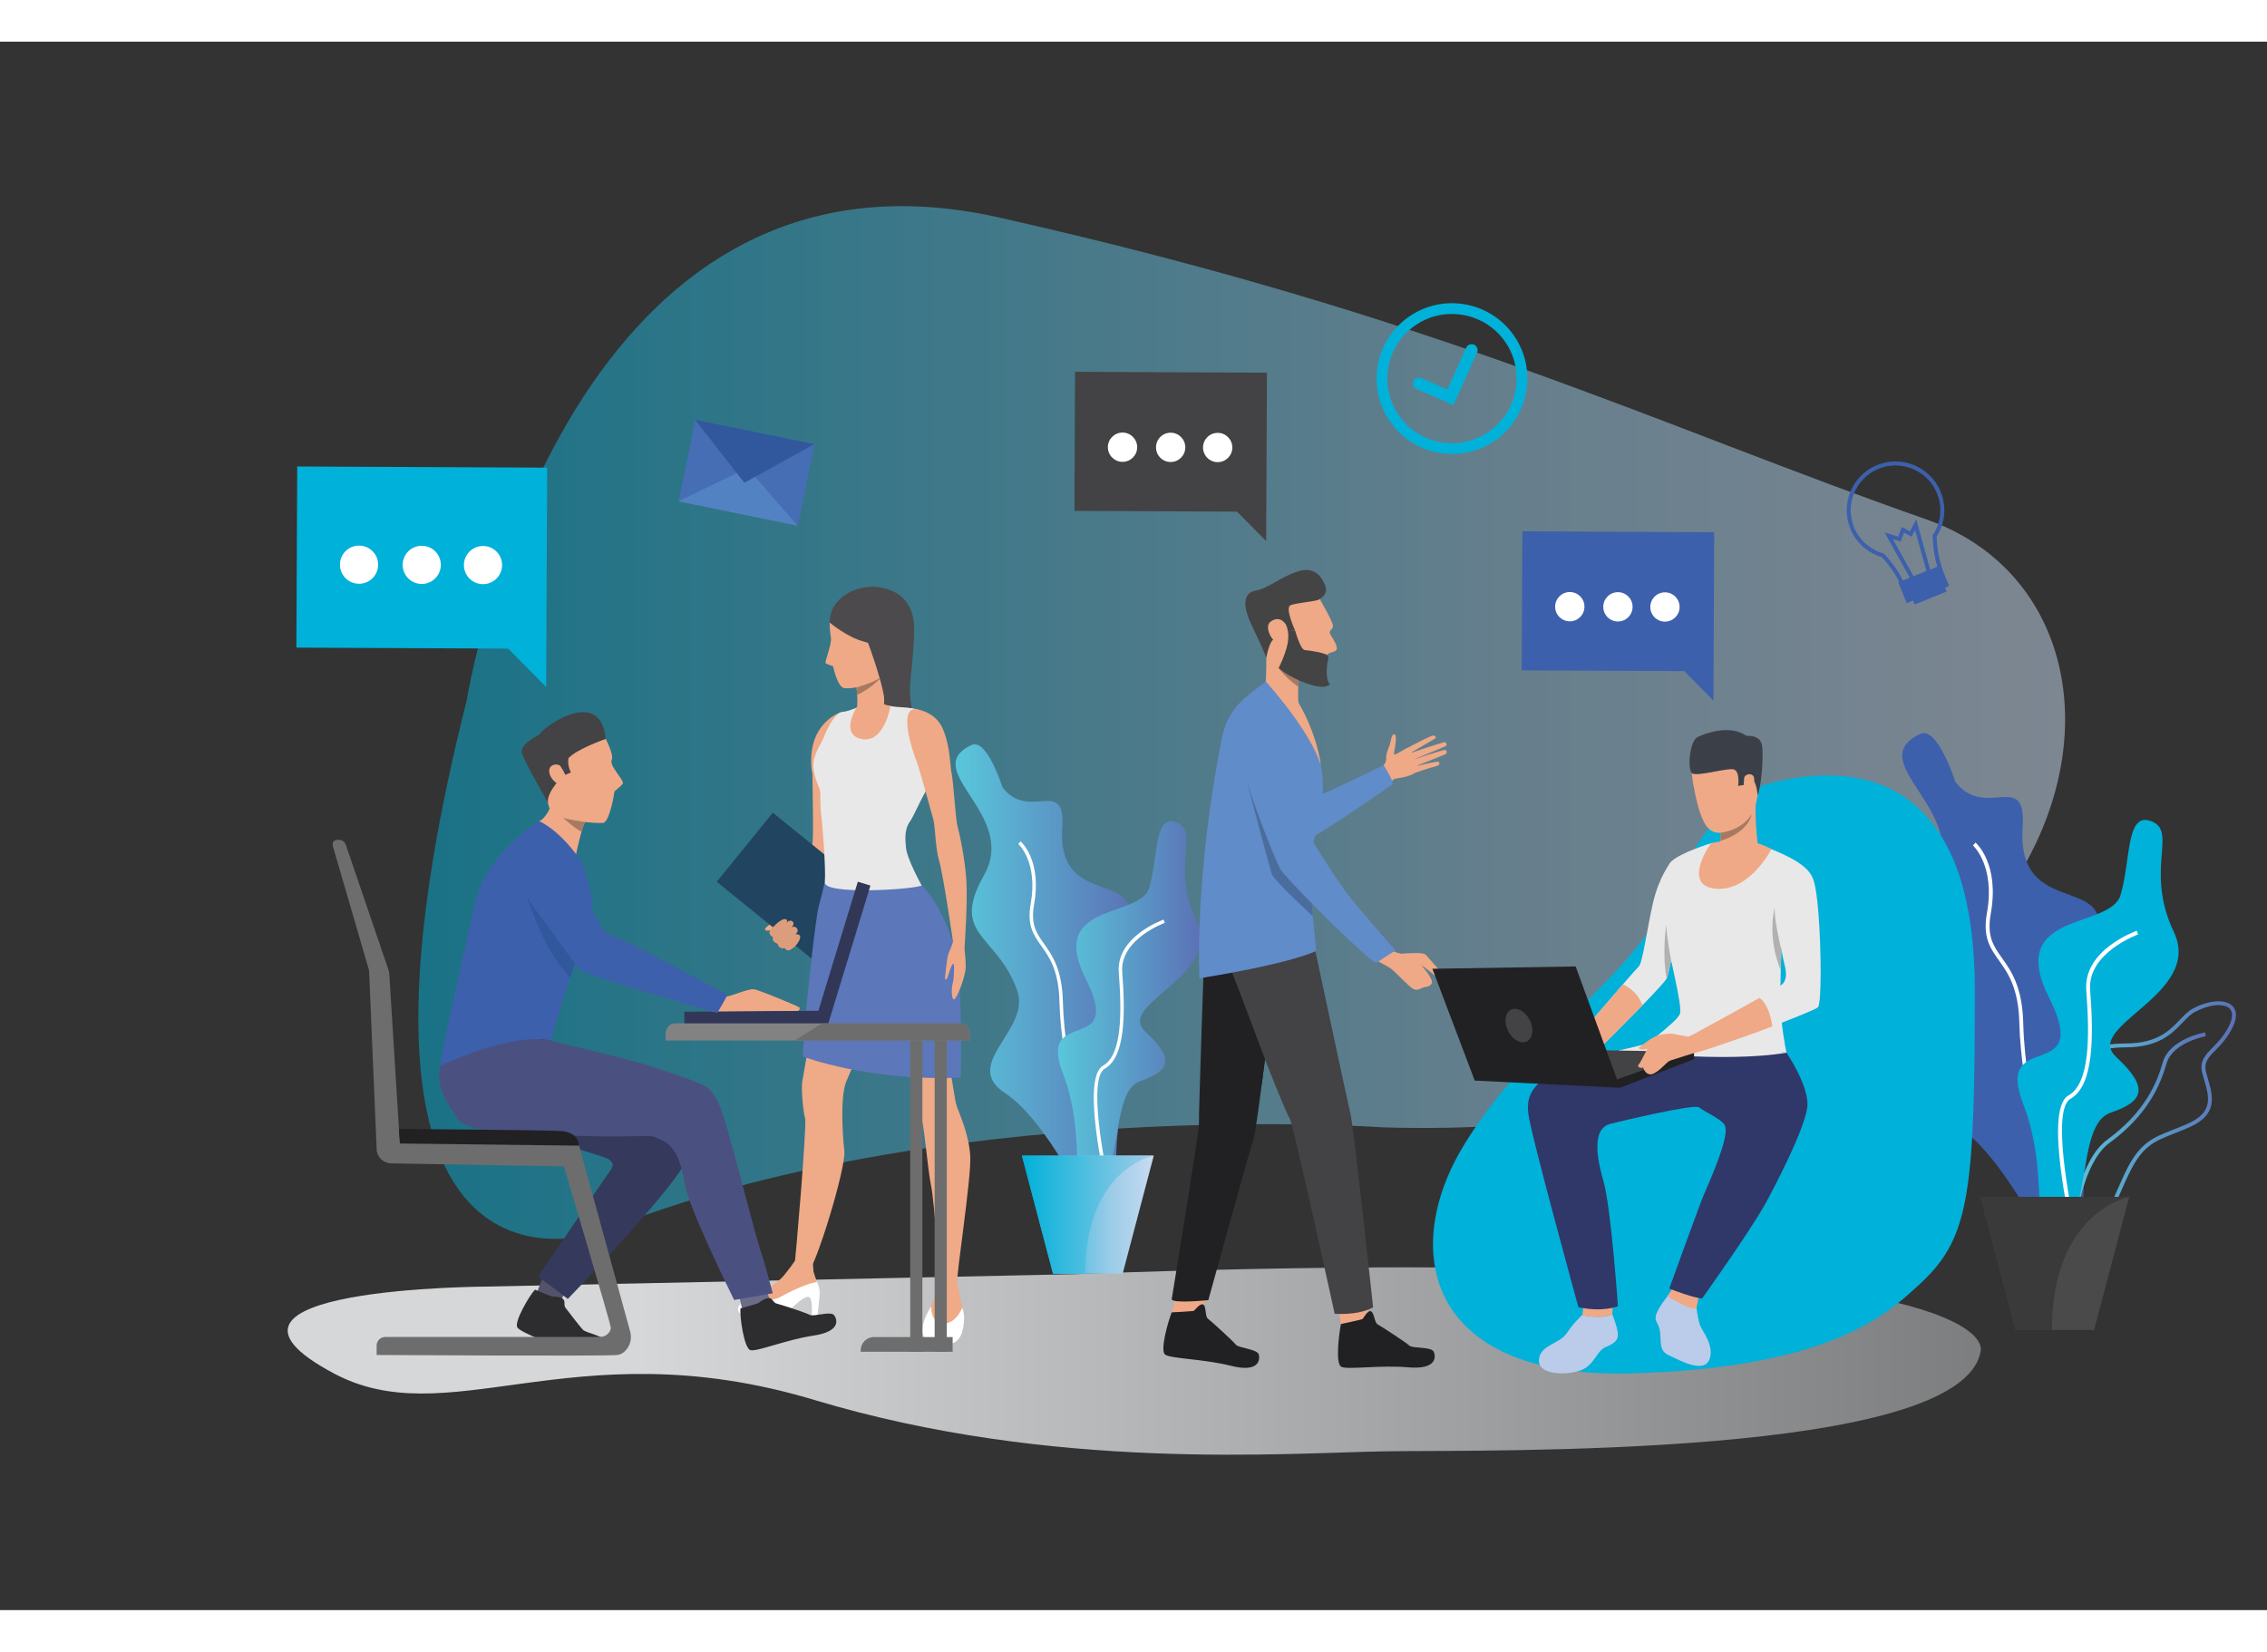 <?xml version="1.0" encoding="utf-8"?>
<!-- Generator: Adobe Illustrator 16.0.0, SVG Export Plug-In . SVG Version: 6.00 Build 0)  -->
<!DOCTYPE svg PUBLIC "-//W3C//DTD SVG 1.1//EN" "http://www.w3.org/Graphics/SVG/1.1/DTD/svg11.dtd">
<svg version="1.1" id="Layer_1" xmlns="http://www.w3.org/2000/svg" xmlns:xlink="http://www.w3.org/1999/xlink" x="0px" y="0px"
	 width="838.095px" height="610.714px" viewBox="0 0 738.095 510.714" enable-background="new 0 0 738.095 510.714"
	 xml:space="preserve">
<rect x="0" y="0" width="738.095" height="510.714" fill="#333333" stroke="none"/>
<g>
	<defs>
		<rect id="SVGID_1_" width="738.095" height="510.714"/>
	</defs>
	<clipPath id="SVGID_2_">
		<use xlink:href="#SVGID_1_"  overflow="visible"/>
	</clipPath>
	<g clip-path="url(#SVGID_2_)">
		<defs>
			<rect id="SVGID_3_" x="657.241" width="80.854" height="406.082"/>
		</defs>
		<clipPath id="SVGID_4_">
			<use xlink:href="#SVGID_3_"  overflow="visible"/>
		</clipPath>
	</g>
	<g clip-path="url(#SVGID_2_)">
		<defs>
			<path id="SVGID_5_" d="M349.813,401.332l-190.596,4.028c0,0-103.435,0.195-50.443,28.327c18.31,9.722,37.287,6.52,60.874,3.317
				c25.05-3.4,55.299-6.801,95.466,5.278c77.987,23.453,153.722,17.218,186.254,16.722c32.532-0.495,187.435,2.423,193.475-32.543
				c0,0,10.474-27.361-186.28-27.361C427.692,399.101,391.727,399.773,349.813,401.332"/>
		</defs>
		<clipPath id="SVGID_6_">
			<use xlink:href="#SVGID_5_"  overflow="visible"/>
		</clipPath>
		
			<linearGradient id="SVGID_7_" gradientUnits="userSpaceOnUse" x1="0" y1="510.708" x2="1" y2="510.708" gradientTransform="matrix(551.273 0 0 -551.273 207.5 281972.656)">
			<stop  offset="0" style="stop-color:#D5D7D8"/>
			<stop  offset="1" style="stop-color:#656668"/>
		</linearGradient>
		<rect x="55.782" y="399.101" clip-path="url(#SVGID_6_)" fill="url(#SVGID_7_)" width="599.534" height="66.636"/>
	</g>
	<g clip-path="url(#SVGID_2_)">
		<defs>
			<rect id="SVGID_8_" width="738.095" height="510.714"/>
		</defs>
		<clipPath id="SVGID_9_">
			<use xlink:href="#SVGID_8_"  overflow="visible"/>
		</clipPath>
		<g opacity="0.5" clip-path="url(#SVGID_9_)">
			<g>
				<defs>
					<rect id="SVGID_10_" x="136.195" y="53.56" width="536.167" height="336.283"/>
				</defs>
				<clipPath id="SVGID_11_">
					<use xlink:href="#SVGID_10_"  overflow="visible"/>
				</clipPath>
				<g clip-path="url(#SVGID_11_)">
					<defs>
						<path id="SVGID_12_" d="M151.976,214.381c0,0,30.162-189.324,173.244-157.138c143.081,32.186,212.803,67.039,302.104,98.369
							c89.301,31.329,53.534,204.914-177.296,197.9c0,0-144.132-10.274-254.166,33.938
							C195.863,387.449,99.156,423.661,151.976,214.381"/>
					</defs>
					<clipPath id="SVGID_13_">
						<use xlink:href="#SVGID_12_"  overflow="visible"/>
					</clipPath>
					
						<linearGradient id="SVGID_14_" gradientUnits="userSpaceOnUse" x1="0" y1="510.71" x2="1" y2="510.71" gradientTransform="matrix(536.166 0 0 -536.166 136.25 274048.938)">
						<stop  offset="0" style="stop-color:#00B1D9"/>
						<stop  offset="0.666" style="stop-color:#9ACBE7"/>
						<stop  offset="1" style="stop-color:#C8DBF1"/>
					</linearGradient>
					<rect x="99.156" y="25.057" clip-path="url(#SVGID_13_)" fill="url(#SVGID_14_)" width="617.469" height="398.604"/>
				</g>
			</g>
		</g>
		<path clip-path="url(#SVGID_9_)" fill="#3D60AC" d="M625.14,225.436c5.72-2.734,11.413,15.475,11.413,15.475
			c9.723,12.847,23.311-4.244,21.981,14.962c-2.325,33.606,38.682,10.567,19.763,45.653c-18.917,35.086,16.705,19.839,4.947,48.13
			c-11.756,28.289,3.481,62.032-14.207,48.165c0,0-15.575-34.156-31.639-44.723c-16.063-10.569,9.623-23.108,4.598-37.463
			c-7.299-20.847-24.888-20.027-12.207-42.432C642.471,250.799,605.694,234.736,625.14,225.436"/>
		<path clip-path="url(#SVGID_9_)" fill="#FFFFFF" d="M674.64,384.967c-7.669-5.393-16.642-42.972-17.178-65.354
			c-0.274-11.465-3.663-16.243-6.653-20.458c-2.857-4.028-5.327-7.506-3.89-15.495c2.749-15.267-4.477-21.856-4.551-21.921
			l0.836-0.955c0.323,0.282,7.847,7.079,4.964,23.102c-1.345,7.464,0.871,10.585,3.675,14.536c2.941,4.147,6.604,9.309,6.887,21.159
			c0.576,24.022,9.749,59.504,16.639,64.351L674.64,384.967z"/>
	</g>
	<g clip-path="url(#SVGID_2_)">
		<defs>
			<path id="SVGID_15_" d="M674.518,386.159c-2.487-0.504-4.105-1.785-4.813-3.811c-1.822-5.211,2.535-14.33,6.384-18.912
				c0.282-0.336,6.898-8.4,6.17-19.942c-0.118-1.878-0.313-3.604-0.483-5.128c-0.451-4.035-0.777-6.951,0.72-8.634
				c1.369-1.537,4.365-2.233,9.715-2.26c10.743-0.051,14.985-4.492,18.393-8.061c1.364-1.429,2.541-2.662,3.948-3.431
				c4.542-2.479,9.412-2.978,11.329-1.16c1.456,1.38,0.768,3.744-0.064,5.485c-1.589,3.32-3.597,5.371-5.369,7.18
				c-2.465,2.516-4.412,4.502-3.426,8.358c0.194,0.754,0.418,1.521,0.643,2.286c1.566,5.358,3.045,10.419-5.156,14.106
				c-1.926,0.865-3.688,1.558-5.248,2.171c-6.49,2.545-10.777,4.228-15.373,13.929c-0.854,1.804-1.606,3.51-2.334,5.157
				c-3.467,7.856-5.732,12.992-12.038,12.992C676.604,386.486,675.611,386.379,674.518,386.159 M713.942,314.87
				c-1.579,0.863-2.882,2.225-4.259,3.666c-3.24,3.394-7.276,7.62-17.48,7.668c-5.818,0.026-9.006,0.831-10.657,2.687
				c-1.873,2.104-1.52,5.256-1.032,9.618c0.17,1.506,0.362,3.217,0.479,5.064c0.693,11.021-5.813,18.974-5.876,19.05
				c-3.886,4.631-8.677,14.232-6.61,20.143c0.866,2.479,2.805,4.039,5.76,4.635c1.18,0.24,2.252,0.353,3.241,0.353
				c7.137-0.002,9.751-5.92,13.204-13.747c0.725-1.642,1.473-3.336,2.32-5.127c4.381-9.245,8.261-10.771,14.688-13.292
				c1.572-0.616,3.352-1.315,5.306-2.193c9.21-4.139,7.427-10.237,5.854-15.619c-0.221-0.754-0.441-1.503-0.629-2.244
				c-0.81-3.165,0.745-4.752,3.101-7.156c1.751-1.786,3.93-4.009,5.608-7.52c1.838-3.843,0.902-5.904-0.208-6.956
				c-1.007-0.953-2.582-1.421-4.455-1.421C719.826,312.478,716.835,313.291,713.942,314.87"/>
		</defs>
		<clipPath id="SVGID_16_">
			<use xlink:href="#SVGID_15_"  overflow="visible"/>
		</clipPath>
		
			<linearGradient id="SVGID_17_" gradientUnits="userSpaceOnUse" x1="0" y1="510.714" x2="1" y2="510.714" gradientTransform="matrix(59.991 0 0 -59.991 668 30988.375)">
			<stop  offset="0" style="stop-color:#59C7DB"/>
			<stop  offset="1" style="stop-color:#5B71B6"/>
		</linearGradient>
		<rect x="666.439" y="312.478" clip-path="url(#SVGID_16_)" fill="url(#SVGID_17_)" width="62.357" height="75.275"/>
	</g>
	<g clip-path="url(#SVGID_2_)">
		<defs>
			<path id="SVGID_18_" d="M704.16,332.387c-1.855,6.495-5.75,16.173-18.104,25.179c-11.259,8.207-12.856,36.252-12.919,37.441
				l1.266,0.066c0.015-0.284,1.624-28.628,12.4-36.481c12.671-9.239,16.67-19.181,18.577-25.855
				c1.968-6.889,12.678-8.862,12.785-8.883l-0.221-1.25C717.472,322.687,706.347,324.733,704.16,332.387"/>
		</defs>
		<clipPath id="SVGID_19_">
			<use xlink:href="#SVGID_18_"  overflow="visible"/>
		</clipPath>
		
			<linearGradient id="SVGID_20_" gradientUnits="userSpaceOnUse" x1="-4.882813e-004" y1="510.714" x2="1" y2="510.714" gradientTransform="matrix(45.028 0 0 -45.028 673.125 23355.363)">
			<stop  offset="0" style="stop-color:#59C7DB"/>
			<stop  offset="1" style="stop-color:#5B71B6"/>
		</linearGradient>
		<rect x="673.137" y="322.604" clip-path="url(#SVGID_19_)" fill="url(#SVGID_20_)" width="45.028" height="72.47"/>
	</g>
	<g clip-path="url(#SVGID_2_)">
		<defs>
			<rect id="SVGID_21_" width="738.095" height="510.714"/>
		</defs>
		<clipPath id="SVGID_22_">
			<use xlink:href="#SVGID_21_"  overflow="visible"/>
		</clipPath>
		<path clip-path="url(#SVGID_22_)" fill="#00B1D9" d="M700.148,253.739c-8.003-2.744-6.341,12.681-9.723,24.094
			c-3.382,11.414-37.622,4.979-23.249,33.559c14.37,28.58-18.177,9.56-8.455,34.499c9.724,24.94,0.846,51.614,11.414,44.829
			c10.566-6.785,5.938-38.19,16.927-41.923c10.99-3.732,12.784-8.083,1.902-18.229c-10.882-10.145,28.515-20.219,18.791-40.702
			C698.035,269.38,709.395,256.91,700.148,253.739"/>
		<path clip-path="url(#SVGID_22_)" fill="#FFFFFF" d="M675.039,389.526c-1.007-4.271-9.603-41.846-1.583-46.387
			c7.07-4.003,6.896-19.572,5.793-34.274c-0.976-13.016,15.739-19.098,16.451-19.352l0.424,1.196
			c-0.165,0.059-16.515,6.013-15.61,18.061c1.133,15.1,1.254,31.12-6.431,35.473c-6.092,3.449-0.483,33.646,2.19,44.991
			L675.039,389.526z"/>
		<polygon clip-path="url(#SVGID_22_)" fill="#4A4A4A" points="693.232,376.146 681.807,419.498 656.27,419.498 644.843,376.146 		
			"/>
		<path clip-path="url(#SVGID_22_)" fill="#3A3A3A" d="M693.232,376.146c0,0-25.155,4.724-25.155,43.352H656.27l-11.427-43.352
			H693.232z"/>
	</g>
	<g clip-path="url(#SVGID_2_)">
		<defs>
			<path id="SVGID_23_" d="M316.258,229.036c-17.25,8.249,15.375,22.5,4.125,42.375c-11.249,19.875,4.353,19.148,10.829,37.643
				c4.456,12.732-18.328,23.856-4.079,33.231s28.067,39.674,28.067,39.674c15.69,12.301,2.174-17.632,12.604-42.729
				c10.428-25.097-21.173-11.569-4.39-42.694c16.782-31.124-19.595-10.688-17.532-40.499c0.646-9.335-2.681-9.003-7.242-8.67
				c-3.76,0.274-8.36,0.549-12.259-4.603c0,0-4.368-13.976-9.062-13.976C316.967,228.787,316.612,228.866,316.258,229.036"/>
		</defs>
		<clipPath id="SVGID_24_">
			<use xlink:href="#SVGID_23_"  overflow="visible"/>
		</clipPath>
		
			<linearGradient id="SVGID_25_" gradientUnits="userSpaceOnUse" x1="0" y1="510.633" x2="1" y2="510.633" gradientTransform="matrix(58.849 0 0 -58.849 311.125 30361.973)">
			<stop  offset="0" style="stop-color:#59C7DB"/>
			<stop  offset="1" style="stop-color:#5B71B6"/>
		</linearGradient>
		<rect x="299.008" y="228.787" clip-path="url(#SVGID_24_)" fill="url(#SVGID_25_)" width="81.188" height="165.472"/>
	</g>
	<g clip-path="url(#SVGID_2_)">
		<defs>
			<rect id="SVGID_26_" width="738.095" height="510.714"/>
		</defs>
		<clipPath id="SVGID_27_">
			<use xlink:href="#SVGID_26_"  overflow="visible"/>
		</clipPath>
		<path clip-path="url(#SVGID_27_)" fill="#FFFFFF" d="M360.169,370.555c-6.803-4.782-14.763-38.119-15.237-57.977
			c-0.244-10.17-3.25-14.408-5.904-18.146c-2.534-3.573-4.725-6.659-3.45-13.745c2.439-13.544-3.971-19.392-4.036-19.446
			l0.742-0.847c0.285,0.249,6.959,6.279,4.403,20.492c-1.194,6.619,0.772,9.39,3.259,12.896c2.61,3.678,5.859,8.256,6.11,18.771
			c0.51,21.31,8.648,52.784,14.76,57.084L360.169,370.555z"/>
	</g>
	<g clip-path="url(#SVGID_2_)">
		<defs>
			<path id="SVGID_28_" d="M374.173,275.517c-3,10.125-33.375,4.417-20.624,29.771c12.749,25.353-16.125,8.479-7.5,30.604
				c8.625,22.123,0.75,45.785,10.125,39.768c9.374-6.019,5.268-33.879,15.017-37.191c9.749-3.309,11.341-7.171,1.688-16.171
				c-9.653-9,25.295-17.935,16.669-36.107c-8.624-18.172,1.453-29.234-6.749-32.046c-0.563-0.193-1.073-0.285-1.535-0.285
				C375.904,253.857,376.936,266.195,374.173,275.517"/>
		</defs>
		<clipPath id="SVGID_29_">
			<use xlink:href="#SVGID_28_"  overflow="visible"/>
		</clipPath>
		
			<linearGradient id="SVGID_30_" gradientUnits="userSpaceOnUse" x1="0" y1="510.66" x2="1" y2="510.66" gradientTransform="matrix(46.518 0 0 -46.518 344.406 24072.539)">
			<stop  offset="0" style="stop-color:#59C7DB"/>
			<stop  offset="1" style="stop-color:#5B71B6"/>
		</linearGradient>
		<rect x="337.424" y="253.857" clip-path="url(#SVGID_29_)" fill="url(#SVGID_30_)" width="60.749" height="127.82"/>
	</g>
	<g clip-path="url(#SVGID_2_)">
		<defs>
			<rect id="SVGID_31_" width="738.095" height="510.714"/>
		</defs>
		<clipPath id="SVGID_32_">
			<use xlink:href="#SVGID_31_"  overflow="visible"/>
		</clipPath>
		<path clip-path="url(#SVGID_32_)" fill="#FFFFFF" d="M360.523,374.6c-0.894-3.789-8.518-37.12-1.404-41.148
			c6.272-3.552,6.118-17.364,5.138-30.406c-0.865-11.546,13.962-16.94,14.595-17.166l0.375,1.062
			c-0.146,0.053-14.649,5.334-13.848,16.021c1.006,13.395,1.113,27.608-5.705,31.468c-5.403,3.061-0.428,29.848,1.945,39.911
			L360.523,374.6z"/>
	</g>
	<g clip-path="url(#SVGID_2_)">
		<defs>
			<polygon id="SVGID_33_" points="332.721,362.73 342.858,401.188 365.511,401.188 375.646,362.73 			"/>
		</defs>
		<clipPath id="SVGID_34_">
			<use xlink:href="#SVGID_33_"  overflow="visible"/>
		</clipPath>
		
			<linearGradient id="SVGID_35_" gradientUnits="userSpaceOnUse" x1="0" y1="510.714" x2="1" y2="510.714" gradientTransform="matrix(42.926 0 0 -42.926 332.719 22304.891)">
			<stop  offset="0" style="stop-color:#00B1D9"/>
			<stop  offset="0.666" style="stop-color:#9ACBE7"/>
			<stop  offset="1" style="stop-color:#C8DBF1"/>
		</linearGradient>
		<rect x="332.721" y="362.73" clip-path="url(#SVGID_34_)" fill="url(#SVGID_35_)" width="42.925" height="38.457"/>
	</g>
	<g clip-path="url(#SVGID_2_)">
		<defs>
			<path id="SVGID_36_" d="M332.721,362.73l10.137,38.457h10.474c0-34.268,22.314-38.457,22.314-38.457H332.721z"/>
		</defs>
		<clipPath id="SVGID_37_">
			<use xlink:href="#SVGID_36_"  overflow="visible"/>
		</clipPath>
		
			<linearGradient id="SVGID_38_" gradientUnits="userSpaceOnUse" x1="-4.882813e-004" y1="510.714" x2="1" y2="510.714" gradientTransform="matrix(61.121 0 0 -61.121 332.719 31597.266)">
			<stop  offset="0" style="stop-color:#00B1D9"/>
			<stop  offset="0.666" style="stop-color:#9ACBE7"/>
			<stop  offset="1" style="stop-color:#C8DBF1"/>
		</linearGradient>
		<rect x="332.721" y="362.73" clip-path="url(#SVGID_37_)" fill="url(#SVGID_38_)" width="42.925" height="38.457"/>
	</g>
	<g clip-path="url(#SVGID_2_)">
		<defs>
			<rect id="SVGID_39_" width="738.095" height="510.714"/>
		</defs>
		<clipPath id="SVGID_40_">
			<use xlink:href="#SVGID_39_"  overflow="visible"/>
		</clipPath>
		<path clip-path="url(#SVGID_40_)" fill="#EFA986" d="M273.78,218.38c0,0-10.279,3.019-9.649,16.992
			C264.762,249.346,273.78,218.38,273.78,218.38"/>
		<path clip-path="url(#SVGID_40_)" fill="#EFA986" d="M274.727,218.38c0,0-0.793,1.079,0.198,8.031
			c0.992,6.953-0.887,9.862-1.111,12.754c-0.224,2.894-3.619,21.581-3.71,22.406c-0.092,0.828-0.549,10.775-1.871,13.413
			c-1.324,2.64-11.053,17.598-11.184,18.344c-0.13,0.748-4.725-2.604-4.725-2.604s8.736-18.175,9.303-19.967
			c0.703-2.226,2.853-7.737,2.985-10.621c0.323-7.05-0.316-23.423-0.069-26.989C265.008,226.471,270.269,219.442,274.727,218.38"/>
		<path clip-path="url(#SVGID_40_)" fill="#EFAA87" d="M261.625,278.046c0,0-1.531,3.362-2.436,3.571
			c-0.903,0.208-1.98,1.329-2.756,1.674c-0.775,0.344-3.214,0.53-3.87,1.168c-0.267,0.261-1.294,2.504-1.895,2.974
			s-1.932,1.277-1.52,1.783c0.411,0.504,1.794,0.108,1.794,0.108s-0.521,0.462-0.298,1.021c0.435,1.087,1.164,1.136,1.164,1.136
			s-0.235,0.815,0.061,1.22c0.649,0.893,1.356,0.918,1.356,0.918s0.061,0.631,0.627,1.123c0.725,0.629,1.619,0.271,1.619,0.271
			s0.723,1.001,1.392,0.805c0.67-0.192,1.059-0.692,1.536-0.984c0.478-0.292,3.817-4.133,5.05-7.725
			c1.233-3.593,3.372-6.511,3.372-6.511L261.625,278.046z"/>
		
			<rect x="246.897" y="253.303" transform="matrix(-0.63 0.777 -0.777 -0.63 641.524 249.239)" clip-path="url(#SVGID_40_)" fill="#214461" width="28.962" height="48.33"/>
		<path clip-path="url(#SVGID_40_)" fill="#DC9D7C" d="M251.129,288.88c0,0,2.911-3.233,4.36-3.173
			c1.451,0.062,0.462,1.286,0.462,1.286s0.957-1.227,1.988-0.576c1.031,0.65-0.2,2.022-0.2,2.022s0.97-0.737,1.732,0.285
			c0.764,1.021-0.508,1.93-0.508,1.93s1.919-0.283,1.508,1.285c-0.694,2.646-3.551,3.939-3.551,3.939s-0.799,0.222-1.466-0.813
			c0,0-1.794,0.688-2.287-1.393c0,0-2.1-0.483-1.433-2.159C251.734,291.514,249.524,290.739,251.129,288.88"/>
		<path clip-path="url(#SVGID_40_)" fill="#4C4A4C" d="M283.178,177.557c0,0,14.865-1.236,14.458,14.401
			c-0.406,15.637-2.883,17.991,0.01,29.041c2.892,11.05-14.494-6.276-14.494-6.276L283.178,177.557z"/>
		<path clip-path="url(#SVGID_40_)" fill="#EFAA87" d="M299.375,274.19c0,0,5.474,6.976,7.406,11.594
			c1.932,4.614,5.153,14.729,4.723,22.564c-0.429,7.837-3.004,22.541-2.253,25.868c0.751,3.328,1.501,10.2,2.307,12.56
			c0.806,2.361,4.024,9.229,4.347,16.313c0.323,7.085-4.509,38.213-4.293,41.11c0.215,2.899-5.475,1.181-5.475,1.181
			s-1.931-28.121-3.005-32.952c-1.073-4.831-2.361-21.252-3.327-22.432c-0.967-1.182-3.608-13.417-3.199-15.349
			c0.408-1.934-10.541-30.914-11.185-36.71c-0.644-5.797-16.788-23.748-16.788-23.748S282.738,268.796,299.375,274.19"/>
		<path clip-path="url(#SVGID_40_)" fill="#EFAA87" d="M273.25,274.19c0,0-0.279,2.925-0.602,3.998
			c-0.322,1.071-7.728,28.444-8.479,38.965c-0.752,10.517-2.683,19.438-3.005,21.686c-0.323,2.248,0.322,9.762,0.965,11.695
			c0.643,1.931-3.22,47.549-3.542,48.623c-0.322,1.072,2.577,1.394,4.616,1.072c2.04-0.321,12.343-33.488,11.699-39.069
			c-0.644-5.583-1.287-17.483,0.537-22.321c1.825-4.836,18.248-39.828,18.354-41.974C293.9,294.717,300.899,257.742,273.25,274.19"
			/>
		<path clip-path="url(#SVGID_40_)" fill="#EFAA87" d="M306.239,401.96c0,0-0.529,3.705-1.107,4.717
			c-0.579,1.011-2.165,6.159-2.888,7.123c-0.722,0.962-2.31,8.18,0,9.046c2.309,0.866,7.749,2.309,9.576-0.576
			c1.83-2.889,2.069-5.777,1.781-7.991c-0.288-2.213-2.483-12.374-2.454-13.379C311.178,399.896,306.239,401.96,306.239,401.96"/>
		<path clip-path="url(#SVGID_40_)" fill="#FFFFFF" d="M303.166,411.799c0,0-0.247,5.608,3.987,5.608
			c4.236,0,6.112-5.104,6.112-5.104s1.444,2.506,0,7.849c-1.445,5.339-7.459,4.233-8.806,4.041
			C303.111,424,296.725,422.311,303.166,411.799"/>
		<path clip-path="url(#SVGID_40_)" fill="#FFFFFF" d="M259.044,396.922c0,0-2.994,5.354-4.771,6.439
			c-2.215,1.354-6.515,5.689-8.016,5.891c-1.504,0.199-6.902,1.156-5.859,4.204c0.855,2.497,13.731,2.142,15.183,0.89
			c1.453-1.252,5.796-5.745,7.548-5.646c1.753,0.102,1.102,6.481,1.102,6.481h1.902c0,0,0.665-6.208,0.745-7.275
			c0.237-3.159-2.015-5.483-2.116-7.285c-0.099-1.803-0.202-3.146-0.202-3.146L259.044,396.922z"/>
		<path clip-path="url(#SVGID_40_)" fill="#EFAA87" d="M246.687,409.105c0,0,4.245,1.466,7.512-0.41
			c3.266-1.878,9.536-4.73,11.753-4.751c0,0-1.208-3.697-1.234-4.111c-0.025-0.414-0.157-2.36-0.157-2.36l-5.481-0.878
			c0,0-3.557,5.219-5.122,6.448C252.39,404.271,248.375,407.336,246.687,409.105"/>
		<path clip-path="url(#SVGID_40_)" fill="#5C77BA" d="M268.542,273.708c0,0-1.528,6.357-2.093,8.211
			c-0.563,1.851-4.181,30.576-5.071,48.544c0,0,21.655,8.209,51.441,6.841c0,0,0.725-33.005-2.011-42.343
			c-2.739-9.34-7.694-18.077-11.433-20.771C296.048,271.792,268.542,273.708,268.542,273.708"/>
		<path clip-path="url(#SVGID_40_)" fill="#E9E8E8" d="M264.821,236.105c0.241,3.785,1.79,6.205,2.112,7.573
			c0.322,1.369,0,4.509,0.402,7.65c0.403,3.138,1.61,18.112,1.207,22.38c-0.402,4.265,29.286,2.338,31.539,1.05
			c0,0-5-8.939-5.134-12.644c-0.046-1.272-0.806-5.233,1.288-8.13c1.105-1.529,3.154-6.4,5.2-9.959c0,0-0.379-0.738,0,0
			c0.794-1.381,1.624-2.757,2.204-3.781c0.756-1.338,1.177-2.924,1.177-2.924s1.32-16.423-2.302-18.274
			c-3.623-1.852-5.554-2.173-9.096-2.335s-5.878-0.885-5.878-0.885l-8.291,0.885c0,0-2.926,1.37-5.018,1.533
			c-2.093,0.16-4.651,4.707-5.917,8.001C267.271,228.959,264.579,232.321,264.821,236.105"/>
		<path clip-path="url(#SVGID_40_)" fill="#EFA986" d="M298.015,217.333c0,0,6.562,0.544,9.029,6.575
			c2.468,6.031,2.26,12.155,2.794,14.382c0.535,2.229,1.319,15.133,1.881,17.04c0.562,1.906,2.493,10.75,2.925,17.897
			c0.432,7.149-0.633,22.224-0.633,22.224l-3.637-1.766c0,0-3.237-22.354-4.64-27.081c-1.2-4.041-1.2-10.915-1.874-13.397
			c-0.673-2.483-4.795-17.419-5.458-18.933C297.384,231.955,292.375,217.257,298.015,217.333"/>
		<path clip-path="url(#SVGID_40_)" fill="#EFA986" d="M284.632,179.141c-3.685-0.604-12.116,0.32-14.506,9.995
			c0,0-0.005,2.683,0.4,4.834c0.404,2.153-2.161,8.074-1.71,8.432c0.452,0.357,2.418,0.974,2.418,0.974s1.395,6.947,3.754,7.159
			c2.357,0.21,11.472-0.609,16.618-8.463C296.753,194.215,299.511,181.576,284.632,179.141"/>
		<path clip-path="url(#SVGID_40_)" fill="#EFA986" d="M278.515,207.842c0,0,0.181,0.972,0.35,2.402
			c0.087,0.733,0.17,1.582,0.223,2.483c0.147,2.494,0.072,5.379-0.779,7.21c0,0,4.625,2.812,9.572-4.068
			c0,0-0.489-8.536,2.353-13.075C293.076,198.258,278.515,207.842,278.515,207.842"/>
		<path clip-path="url(#SVGID_40_)" fill="#4C4A4C" d="M270.126,189.136c0,0,5.547,4.788,11.42,6.299
			c5.875,1.512,8.985,8.109,8.985,8.109s10.394-10.366,4.121-20.427S270.137,177.543,270.126,189.136"/>
		<path clip-path="url(#SVGID_40_)" fill="#A77961" d="M278.865,210.245c0.087,0.732,0.17,1.582,0.223,2.482
			c5.181-2.513,8.037-5.958,8.037-5.958C284.079,208.949,278.865,210.245,278.865,210.245"/>
		<path clip-path="url(#SVGID_40_)" fill="#4C4A4C" d="M282.627,195.779c0,0,6.008,16.158,5.289,20.047c0,0,3.181-0.548,8.844,1.183
			C296.76,217.009,294.023,188.185,282.627,195.779"/>
		<path clip-path="url(#SVGID_40_)" fill="#EFA986" d="M289.923,216.347c0,0-1.979,12.116-9.305,10.749
			c-7.326-1.37-1.769-10.248-1.769-10.248S282.102,214.122,289.923,216.347"/>
		<path clip-path="url(#SVGID_40_)" fill="#EFA986" d="M310.287,293.072c0,0-0.576,1.918-1.481,3.849
			c-0.442,0.943-1.102,7.291-1.126,8.116c-0.022,0.691,0.466,0.318,0.735-0.117c0.153-0.252,0.736-2.42,1.23-3.559
			c0.416-0.955,0.74-1.302,0.888-0.973c0.15,0.333,0.156,4.445-0.35,6.162c-0.505,1.719-0.417,5.774,0.545,5.262
			c0.964-0.512,3.663-7.631,3.688-10.385c0.025-2.756-0.397-6.085-0.397-6.085L310.287,293.072z"/>
		<polygon clip-path="url(#SVGID_40_)" fill="#EFA986" points="380.942,415.379 383.02,408.488 392.348,409.829 391.064,416.028 		
			"/>
		<polygon clip-path="url(#SVGID_40_)" fill="#EFA986" points="436.074,414.225 436.596,417.564 445.631,415.896 445.061,410.901 		
			"/>
		<path clip-path="url(#SVGID_40_)" fill="#212123" d="M414.793,307.097c0,0-1.401,11.975-2.941,24.247
			c-0.351,2.792-0.708,5.6-1.057,8.283c-1.148,8.821-2.214,16.322-2.668,17.639c-1.225,3.541-14.713,52.514-14.713,52.514
			s-11.486,1.185-11.931-0.265c0,0,9.044-55.109,8.879-57.117c-0.168-2.007,1.803-58.649,1.803-58.649
			S414.12,303.841,414.793,307.097"/>
		<path clip-path="url(#SVGID_40_)" fill="#434244" d="M426.929,289.901c0,0,11.836,55.395,12.842,59.635
			c1.003,4.237,7.285,62.563,7.285,62.563s-3.682,2.58-12.505,2.133c0,0-13.422-61.214-14.494-63.246
			c-4.157-7.886-18.563-46.985-20.571-52.453c-2.008-5.467-7.562-10.988-7.562-10.988S406.435,279.05,426.929,289.901"/>
		<path clip-path="url(#SVGID_40_)" fill="#EFA986" d="M457.64,230.298c0,0,8.353-4.549,9.136-4.362
			c0.781,0.188,0.975,0.679,0.21,1.138c-0.766,0.459-7.956,4.643-7.956,4.643s10.69-3.636,11.367-3.632
			c0.396,0.002,0.821,0.927,0.433,1.213c-0.389,0.286-10.807,4.53-10.807,4.53s9.986-3.374,10.548-3.191
			c0.49,0.159,0.68,1.118-0.046,1.423c-0.726,0.305-9.842,3.991-9.842,3.991s7.401-1.972,7.782-1.517
			c0.233,0.278,0.638,1.06-1.285,1.506c-1.924,0.445-6.37,2.002-6.37,2.002L457.64,230.298z"/>
		<path clip-path="url(#SVGID_40_)" fill="#EFA986" d="M448.773,237.107c0,0,2.665-1.681,2.531-3.534
			c-0.112-1.576,0.813-3.731,1.095-4.394c0.379-0.886,0.603-4.048,1.643-3.578c1.043,0.471-0.132,5.224-0.193,6.267
			c-0.061,1.045,3.47-1.815,4.487-1.807c1.02,0.008,4.979,6.396,2.352,8.066c-2.627,1.668-6.424,1.629-6.835,2.019
			c-0.41,0.39-1.869,1.294-1.869,1.294L448.773,237.107z"/>
		<path clip-path="url(#SVGID_40_)" fill="#608CC9" d="M421.105,230.143c0,0,6.081,15.751,7.327,15.688
			c1.245-0.061,22.054-10.232,22.054-10.232s3.756,5.662,2.731,6.337c-1.427,0.943-28.332,19.952-30.382,18.962
			c-2.049-0.989-2.976-13.248-2.976-13.248S414.754,230.829,421.105,230.143"/>
		<path clip-path="url(#SVGID_40_)" fill="#EFA986" d="M422.914,205.692c0,0-0.044,0.587-0.096,1.495
			c-0.039,0.668-0.082,1.509-0.116,2.421c-0.092,2.466-0.112,5.434,0.217,6.781c0.614,2.524-10.809-7.733-10.809-7.733
			s0.567-8.365-0.295-17.703C410.954,181.617,422.914,205.692,422.914,205.692"/>
		<path clip-path="url(#SVGID_40_)" fill="#608CC9" d="M427.399,261.706c-0.772,4.055-0.82,9.347-0.508,15.275
			c0.131,2.52,0.322,5.149,0.556,7.843c0.314,3.671,0.7,7.467,1.07,11.273c0,0-7.682,4.005-38.02,8.887
			c-1.207-39.354,7.643-79.65,7.643-79.65c2.253-8.542,6.935-11.633,13.988-16.967c0.041,0,0.998,0.081,10.347,6.775
			c0.677,0.483,4.047,6.726,5.985,13.628c3.436,12.219,2.559,18.55,0.113,28.003c-0.265,1.055-0.547,2.148-0.821,3.298
			C427.625,260.596,427.513,261.143,427.399,261.706"/>
		<path clip-path="url(#SVGID_40_)" fill="#A77961" d="M422.818,207.187c-0.039,0.668-0.098,1.964-0.132,2.872
			c-3.74-2.6-5.495-5.035-6.409-6.069C417.994,205.694,422.818,207.187,422.818,207.187"/>
		<path clip-path="url(#SVGID_40_)" fill="#212123" d="M411.852,331.344c-0.351,2.792-0.708,5.6-1.057,8.283
			c0-0.001-0.003-0.001-0.003-0.002c-4.261-10.777-8.544-33.493-8.63-33.9C402.758,307.333,411.852,331.344,411.852,331.344"/>
		<path clip-path="url(#SVGID_40_)" fill="#EFA986" d="M412.127,208.368c0,0,14.354,15.735,17.924,27.23
			c0,0-0.995-9.536-7.312-20.419C422.739,215.179,418.303,208.457,412.127,208.368"/>
		<path clip-path="url(#SVGID_40_)" fill="#EFA986" d="M430.033,182.137c0,0,3.936,6.675,3.948,8.074s-1.677,1.403-0.792,2.866
			c0.886,1.463,2.685,4.205,1.818,5.094c-0.867,0.887-2.935,0.452-3.363,2.357c-0.429,1.904-2.834,7.703-5.477,7.692
			c-2.646-0.011-11.742-4.597-12.348-6.464c-0.606-1.866-4.061-12.278-5.159-14.283c-1.101-2.004,18.048-11.668,19.71-8.502
			L430.033,182.137z"/>
		<path clip-path="url(#SVGID_40_)" fill="#444444" d="M429.68,181.464c0,0,2.847-1.386,1.829-4.202
			c-1.017-2.815-3.438-6.555-8.997-4.762c-5.558,1.795-9.761,5.6-13.602,6.219c-3.84,0.621-4.732,4.363-1.355,11.338
			c3.376,6.975,4.731,10.517,4.731,10.517s1.161-6.125,2.62-5.892c1.457,0.232,3.804-3.734,3.804-3.734l0.389,1.025l2.593-0.173
			c0,0-3.383-7.308-1.592-8.233C421.892,182.644,429.399,182.275,429.68,181.464"/>
		<path clip-path="url(#SVGID_40_)" fill="#444444" d="M421.691,191.8c0,0,1.719,6.253,3.143,6.322
			c1.423,0.068,6.28,0.864,7.188,1.578c0,0,0.712,0.544,0.411,1.452c-0.299,0.908-1.156,6.317,0.563,8.112
			c0,0-1.224,1.929-7.355-0.218c-6.132-2.146-9.362-5.057-9.362-5.057s4.397-8.37,2.821-12.016L421.691,191.8z"/>
		<path clip-path="url(#SVGID_40_)" fill="#EFA986" d="M418.705,189.883c0,0-1.787-3.374-5.027-1.03
			c-2.36,1.703,0.776,7.396,3.219,7.282C419.339,196.022,420.03,192.84,418.705,189.883"/>
		<path clip-path="url(#SVGID_40_)" fill="#608CC9" d="M404.404,240.392l19.429-3.49c0,0-1.135-22.12-12.593-21.19
			C399.782,216.639,401.331,227.255,404.404,240.392"/>
		<path clip-path="url(#SVGID_40_)" fill="#EFA986" d="M453.397,296.1c0,0,2.098,0.926,3.074,0.876
			c0.979-0.047,6.985-0.646,7.768,0.387c0.781,1.032,6.545,6.851,5.764,7.732c-0.782,0.88-1.368,0.441-1.759,0
			c-0.389-0.439-4.835-4.184-5.373-4.244c0,0,3.957,4.439,3.272,5.761c-0.683,1.321-1.904,1.075-2.638,1.321
			c-0.733,0.242-1.953,1.173-3.272,0.586c-1.319-0.586-6.35-6.064-7.571-6.848c-1.222-0.781-6.984-3.777-7.033-4.072
			C445.579,297.306,453.397,296.1,453.397,296.1"/>
		<path clip-path="url(#SVGID_40_)" fill="#212123" d="M436.597,417.564c0,0,6.815-1.443,7.053-1.657
			c0.234-0.212,1.655-2.939,2.721-2.486c1.064,0.453,1.137,3.74,2.181,4.279c1.043,0.538,9.303,5.908,10.324,6.895
			c1.02,0.986,7.192,0.286,7.933,2.02c0.739,1.73,0.871,5.851-8.369,5.045c-9.239-0.809-19.743,0.879-21.747-0.176
			C434.686,430.427,436.01,420.23,436.597,417.564"/>
		<path clip-path="url(#SVGID_40_)" fill="#212123" d="M381.483,413.763c0,0,6.959-0.335,7.225-0.508s2.104-2.636,3.084-2.019
			c0.979,0.618,0.524,3.874,1.469,4.573c0.944,0.696,8.238,7.32,9.087,8.458c0.85,1.137,7.055,1.434,7.508,3.262
			c0.452,1.829-0.076,5.917-9.067,3.64c-8.991-2.273-19.631-2.291-21.439-3.651C377.537,426.154,380.476,416.3,381.483,413.763"/>
		<path clip-path="url(#SVGID_40_)" fill="#4B6D9D" d="M427.447,284.825c0,0-12.646-11.664-13.347-13.676
			c-0.691-1.979-7.763-28.848-7.979-29.693l20.77,35.525C427.022,279.501,427.214,282.131,427.447,284.825"/>
		<path clip-path="url(#SVGID_40_)" fill="#608CC9" d="M419.311,223.858c0,0-2.762-9.454-12.74-5.227
			c-5.491,2.33-5.592,9.29,3.145,33.301c0,0,6.076,16.37,7.585,18.185c5.477,6.592,28.024,29.039,30.789,29.843l6.235-4.074
			c0,0-11.447-12.93-15.628-18.403c-4.202-5.504-11.444-17.317-11.444-17.317L419.311,223.858z"/>
		<polygon clip-path="url(#SVGID_40_)" fill="#434244" points="350.021,107.507 412.492,107.794 412.283,153.076 412.239,162.611 
			402.745,153.031 349.813,152.788 		"/>
		<path clip-path="url(#SVGID_40_)" fill="#FFFFFF" d="M376.374,132.086c-0.009,2.636,2.121,4.779,4.757,4.787
			c2.634,0.008,4.777-2.121,4.785-4.756c0.01-2.635-2.121-4.779-4.756-4.787S376.383,129.452,376.374,132.086"/>
		<path clip-path="url(#SVGID_40_)" fill="#FFFFFF" d="M360.704,132.038c-0.008,2.635,2.121,4.778,4.756,4.786
			c2.637,0.008,4.779-2.122,4.787-4.756c0.008-2.635-2.121-4.777-4.757-4.787C362.855,127.273,360.712,129.402,360.704,132.038"/>
		<path clip-path="url(#SVGID_40_)" fill="#FFFFFF" d="M391.684,132.135c-0.007,2.636,2.122,4.778,4.758,4.787
			c2.635,0.008,4.777-2.121,4.786-4.758c0.008-2.633-2.122-4.777-4.756-4.785C393.835,127.372,391.694,129.5,391.684,132.135"/>
		<polygon clip-path="url(#SVGID_40_)" fill="#3D60AC" points="495.643,159.436 558.115,159.724 557.907,205.004 557.863,214.541 
			548.369,204.96 495.435,204.717 		"/>
		<path clip-path="url(#SVGID_40_)" fill="#FFFFFF" d="M521.997,184.016c-0.007,2.635,2.123,4.778,4.757,4.787
			c2.635,0.007,4.777-2.123,4.786-4.757c0.01-2.635-2.121-4.778-4.756-4.787C524.149,179.251,522.006,181.381,521.997,184.016"/>
		<path clip-path="url(#SVGID_40_)" fill="#FFFFFF" d="M506.327,183.966c-0.007,2.635,2.121,4.778,4.757,4.786
			c2.635,0.009,4.778-2.121,4.786-4.756c0.009-2.634-2.12-4.778-4.756-4.786C508.479,179.202,506.336,181.331,506.327,183.966"/>
		<path clip-path="url(#SVGID_40_)" fill="#FFFFFF" d="M537.309,184.064c-0.009,2.635,2.121,4.778,4.756,4.786
			c2.636,0.009,4.778-2.12,4.787-4.756c0.007-2.635-2.121-4.777-4.757-4.786C539.46,179.3,537.317,181.429,537.309,184.064"/>
		<path clip-path="url(#SVGID_40_)" fill="#00B1D9" d="M473.203,118.335l-12.014-5.222c-0.985-0.427-1.438-1.572-1.009-2.558
			c0.429-0.985,1.575-1.436,2.559-1.008l8.496,3.691l6.134-13.594c0.441-0.98,1.594-1.415,2.573-0.974
			c0.978,0.442,1.413,1.594,0.972,2.573L473.203,118.335z"/>
		<path clip-path="url(#SVGID_40_)" fill="#00B1D9" d="M486.86,129.799c-11.077,7.784-26.423,5.105-34.207-5.973
			c-7.784-11.078-5.104-26.422,5.973-34.206c11.077-7.783,26.423-5.105,34.207,5.974
			C500.616,106.671,497.938,122.015,486.86,129.799 M460.643,92.49c-9.494,6.672-11.791,19.825-5.118,29.32
			c6.671,9.494,19.824,11.791,29.318,5.119c9.496-6.671,11.792-19.825,5.12-29.32C483.29,88.115,470.138,85.819,460.643,92.49"/>
		<polygon clip-path="url(#SVGID_40_)" fill="#00B1D9" points="96.765,138.332 178.145,138.706 177.874,197.692 177.816,210.116 
			165.45,197.635 96.494,197.317 		"/>
		<path clip-path="url(#SVGID_40_)" fill="#FFFFFF" d="M131.097,170.351c-0.011,3.432,2.763,6.223,6.196,6.233
			c3.432,0.012,6.224-2.762,6.235-6.195c0.01-3.432-2.764-6.225-6.197-6.233C133.898,164.144,131.108,166.917,131.097,170.351"/>
		<path clip-path="url(#SVGID_40_)" fill="#FFFFFF" d="M110.683,170.286c-0.01,3.434,2.763,6.224,6.196,6.236
			c3.433,0.011,6.225-2.763,6.235-6.196c0.011-3.434-2.763-6.224-6.195-6.235C113.486,164.08,110.695,166.853,110.683,170.286"/>
		<path clip-path="url(#SVGID_40_)" fill="#FFFFFF" d="M151.041,170.414c-0.011,3.433,2.763,6.224,6.195,6.234
			c3.433,0.011,6.225-2.761,6.236-6.195c0.01-3.433-2.764-6.226-6.196-6.235C153.843,164.207,151.052,166.98,151.041,170.414"/>
		<path clip-path="url(#SVGID_40_)" fill="#EFA986" d="M232.494,310.36c0,0,2.661,0.534,3.932,0.573
			c1.273,0.04,7.156-2.627,9.039-2.373c1.883,0.255,14.161,5.472,14.719,5.853c0.558,0.38-0.262,1.218-0.262,1.218l-28.191,0.334
			L232.494,310.36z"/>
		
			<rect x="222.98" y="315.566" transform="matrix(1 -0.007 0.007 1 -2.388 1.867)" clip-path="url(#SVGID_40_)" fill="#323757" width="46.89" height="4.293"/>
		
			<rect x="251.259" y="294.485" transform="matrix(0.292 -0.956 0.956 0.292 -89.296 472.58)" clip-path="url(#SVGID_40_)" fill="#323757" width="46.891" height="4.295"/>
		<path clip-path="url(#SVGID_40_)" fill="#52536A" d="M184.26,406.448l-1.809,3.914c0,0-7.616-2.841-7.655-2.936
			c-0.037-0.095,2.097-5.435,2.097-5.435L184.26,406.448z"/>
		<path clip-path="url(#SVGID_40_)" fill="#6B6C8A" d="M249.496,406.364l2.108,6.157c0,0-8.359,1.843-9.574,1.745
			c-0.107-0.009-1.581-6.975-1.581-6.975L249.496,406.364z"/>
		<path clip-path="url(#SVGID_40_)" fill="#2D2C2F" d="M241.095,412.472c0,0,5.841-1.586,6.015-1.841
			c0.174-0.254,2.316-1.698,3.421-1.514c1.104,0.185,1.205,1.505,2.308,1.775c1.103,0.269,9.639,2.999,10.822,3.695
			c1.183,0.698,6.83-1.354,7.917,0.107c1.088,1.463,2.143,5.307-6.73,6.636s-18.372,5.29-20.495,4.749
			C242.228,425.541,240.77,414.836,241.095,412.472"/>
		<path clip-path="url(#SVGID_40_)" fill="#2D2C2F" d="M174.197,406.383c0,0,5.414,2.311,5.699,2.223
			c0.285-0.089,2.793,0.099,3.523,0.905c0.732,0.809,0.011,1.876,0.69,2.749c0.68,0.871,4.539,5.979,5.669,7.157
			c0.923,0.965,5.991,1.865,7.616,3.563c1.225,1.281-0.216,6.398-8.835,3.953c-8.394-2.382-18.788-6.51-20.083-8.201
			C167.18,417.038,172.524,407.991,174.197,406.383"/>
		<path clip-path="url(#SVGID_40_)" fill="#353A5D" d="M179.749,329.615c0,0,23.812,10.589,28.858,14.208
			c5.045,3.621,16.094,10.288,16.462,11.92c0.367,1.633,2.555,0.043-1.364,8.192c-3.918,8.153-22.443,27.771-24.179,29.903
			c-1.812,2.224-14.662,15.546-14.662,15.546l-9.665-7.28c0,0,18.583-27.323,21.272-31.342c2.688-4.017,3.901-4.613,2.31-6.387
			c-1.591-1.774-7.943-1.746-40.647-15.293c-3.268-1.355-12.385-4.49-13.587-8.879c-2.172-7.93-0.31-17.979,8.48-22.399
			C161.817,313.386,179.749,329.615,179.749,329.615"/>
		<path clip-path="url(#SVGID_40_)" fill="#EFA986" d="M191.073,252.962c-0.209,0.185-0.436,0.588-0.673,1.144
			c-0.343,0.797-0.704,1.907-1.054,3.129c-1.081,3.778-2.061,8.623-2.061,8.623s-13.629-11.354-11.703-12.068
			c1.928-0.714,3.352-4.031,3.352-4.031S192.509,251.688,191.073,252.962"/>
		<path clip-path="url(#SVGID_40_)" fill="#EDDCC5" d="M190.223,292.187c0,0-11.061,21.148-11.539,29.079
			c-0.48,7.928-23.091-2.497-23.091-2.497L190.223,292.187z"/>
		<path clip-path="url(#SVGID_40_)" fill="#323757" d="M178.726,320.758l0.254,1.972l0.395,2.599h-0.001h-0.004
			c-0.34-0.02-22.081-1.386-23.655-0.985c-1.588,0.402,2.993-5.127,2.993-5.127L178.726,320.758z"/>
		<path clip-path="url(#SVGID_40_)" fill="#4A5181" d="M179.375,325.329c0,0,24.601,5.789,30.684,7.732
			c6.081,1.943,16.548,5.365,19.361,6.971c1.494,0.854,3.775,2.129,6.507,11.019c3.096,10.078,10.166,38.421,11.77,42.835
			c1.009,2.771,3.907,13.677,3.907,13.677l-12.571,2.181c0,0-14.971-30.142-16.186-38.175c-2.043-13.522-7.286-13.596-9.404-14.828
			c-2.118-1.231-12.316,1.079-48.6-1.813c-3.625-0.289-13.539-0.47-16.104-4.383c-4.636-7.07-9.315-15.101-2.115-22.207
			C153.823,321.229,179.375,325.329,179.375,325.329"/>
		<path clip-path="url(#SVGID_40_)" fill="#EFA986" d="M195.877,224.493c0,0,4.258,7.354,3.287,9.355
			c-0.968,2,4.448,6.85,3.558,7.876c-0.888,1.028-2.721,2.272-2.691,2.572c0.031,0.299-1.574,9.882-3.663,10.095
			c-2.09,0.215-16.373-0.525-17.558-4.993c-1.185-4.468-4.668-14.256-5.489-16.072C172.5,231.507,180.734,217.47,195.877,224.493"/>
		<path clip-path="url(#SVGID_40_)" fill="#434244" d="M178.268,223.073c-1.19,0.883-2.15,1.816-2.918,2.771
			c-0.937,0.441-6.462,3.185-5.313,6.15c1.545,3.99,7.791,14.68,8.318,15.798c0.07,0.148,0.071-0.133,0.019-0.733
			c0.385-3.774,5.03-8.004,5.03-8.004l2.478-1.118c-1.293-2.405-0.781-4.653-0.781-4.653c2.805-3.007,12.128-6.246,12.128-6.246
			C195.901,213.737,184.517,218.436,178.268,223.073"/>
		<path clip-path="url(#SVGID_40_)" fill="#EFA986" d="M182.486,235.926c-0.66-1.006-4.138-0.841-3.63,2.125
			c0.506,2.968,4.774,5.348,5.703,4.025C185.489,240.752,183.189,236.999,182.486,235.926"/>
		<path clip-path="url(#SVGID_40_)" fill="#3D60AC" d="M175.582,253.792c0,0-17.263,10.059-21.158,27.625
			c-3.895,17.563-10.94,48.408-11.064,52.062c0,0,23.361-11.241,36.014-8.148c0,0,7.967-28.623,12.158-35.384
			c4.191-6.759-2.037-22.652-2.037-22.652S183.54,257.757,175.582,253.792"/>
		<path clip-path="url(#SVGID_40_)" fill="#6D6D6D" d="M112.638,261.653l13.911,40.795c0.105,0.309,0.169,0.632,0.189,0.959
			l3.337,53.641l58.159,1.295l16.947,61.692c0.513,1.866,0.186,3.868-0.937,5.459c-0.737,1.044-1.793,1.969-3.265,2.149
			c-3.688,0.451-78.355,0-78.355,0v-3.086c0-1.538,1.273-2.783,2.843-2.783h69.802c1.153,0,2.259-0.5,2.965-1.393
			c0.414-0.521,0.71-1.169,0.594-1.909c-0.308-1.966-15.21-52.229-15.21-52.229l-56.238-0.996c-2.56-0.046-4.641-2.037-4.747-4.543
			l-2.443-57.715c-0.015-0.37-0.075-0.733-0.178-1.085l-11.368-39c0,0-1.191-2.72,0.999-2.983
			C111.831,259.66,112.396,260.943,112.638,261.653"/>
		<path clip-path="url(#SVGID_40_)" fill="#212123" d="M188.546,359.478c0,0,0.043-4.453-6.061-4.766
			c-7.01-0.356-52.598-0.672-52.598-0.672l0.304,4.737L188.546,359.478z"/>
		<path clip-path="url(#SVGID_40_)" fill="#828282" d="M216.703,323.17v2.075h99.075v-2.075c0-1.938-1.302-3.509-2.908-3.509
			h-93.257C218.007,319.661,216.703,321.231,216.703,323.17"/>
		<path clip-path="url(#SVGID_40_)" fill="#6D6D6D" d="M280.223,426.595h29.94v-4.789h-25.629c-2.381,0-4.311,1.93-4.311,4.31
			V426.595z"/>
		<rect x="304.305" y="325.245" clip-path="url(#SVGID_40_)" fill="#6D6D6D" width="3.956" height="101.349"/>
		<rect x="296.355" y="325.245" clip-path="url(#SVGID_40_)" fill="#6D6D6D" width="3.957" height="101.349"/>
		<path clip-path="url(#SVGID_40_)" fill="#A77961" d="M190.399,254.106c-0.342,0.798-0.704,1.907-1.054,3.13
			c-2.04-0.85-5.931-4.439-6.051-4.551C184.918,253.315,190.399,254.106,190.399,254.106"/>
		<path clip-path="url(#SVGID_40_)" fill="#6D6D6D" d="M258.74,325.246h57.037v-2.076c0-1.939-1.34-3.508-2.993-3.508H267.67
			L258.74,325.246z"/>
		<path clip-path="url(#SVGID_40_)" fill="#3D60AC" d="M183.159,267.393c0,0,4.11,5.825,6.65,10.235
			c2.882,5.002,5.714,9.941,6.339,11.051c1.271,2.258,5.794,3.466,7.795,4.323c1.841,0.79,32.5,17.201,32.89,17.164
			c0.389-0.033-3.303,6.115-3.303,6.115s-42.571-12.207-44.485-13.955c-1.912-1.749-7.593-9.709-9.917-12.989
			c-2.213-3.124-5.608-8.247-7.408-10.454c-2.014-2.469-6.236-10.915-0.866-15.126C177.713,258.375,181.508,264.922,183.159,267.393
			"/>
		<path clip-path="url(#SVGID_40_)" fill="#31579C" d="M171.49,278.588c0,0,4.923,13.354,7.885,17.905
			c2.961,4.554,6.229,8.339,6.229,8.339l1.576-4.607C187.18,300.225,174.437,282.697,171.49,278.588"/>
		<path clip-path="url(#SVGID_40_)" fill="#00B1D9" d="M642.977,308.96c-0.027,68.035-1.933,81.354-19.018,96.597
			c-6.69,5.97-18.995,18.371-54.498,24.546c-10.658,1.854-23.404,3.146-38.715,3.537c-6.248,0.158-11.98-0.069-17.226-0.641
			c-4.397-0.475-8.451-1.194-12.177-2.128c-39.02-9.776-41.934-43.21-24.868-71.334c4.521-7.447,9.685-14.294,15.1-20.678
			c8.357-9.857,17.318-18.615,25.434-26.789c7.479-7.532,14.241-14.568,19.156-21.517c2.073-2.928,3.817-5.838,5.148-8.766
			c0.317-0.691,0.636-1.379,0.957-2.057c1.05-2.21,2.13-4.335,3.221-6.369c2.05-3.817,4.136-7.307,6.149-10.431
			c1.605-2.494,3.164-4.754,4.614-6.759c4.983-6.887,8.684-10.754,8.684-10.754s0.462-0.218,1.315-0.57
			c0.451-0.19,1.02-0.419,1.688-0.674c0.268-0.103,0.55-0.209,0.85-0.32c0.297-0.11,0.608-0.223,0.937-0.338
			c0.3-0.106,0.612-0.216,0.933-0.325c0.379-0.129,0.772-0.26,1.183-0.394c0.24-0.078,0.484-0.157,0.735-0.235
			c0.148-0.047,0.299-0.095,0.45-0.141c0.056-0.017,0.114-0.035,0.172-0.053c5.065-1.552,12.014-3.171,19.576-3.44
			C615.2,238.128,643.003,249.186,642.977,308.96"/>
		<path clip-path="url(#SVGID_40_)" fill="#BACCE9" d="M552.204,411.386c0,0,0.56,4.561,1.3,6.57
			c0.742,2.013,4.764,6.656,3.064,11.116c-1.842,4.837-9.887,0.175-13.169-1.301c-3.281-1.477-2.533-4.152-2.884-7.434
			c-0.351-3.278-1.951-3.366-1.359-5.675c0.589-2.305,4.179-6.72,4.179-6.72L552.204,411.386z"/>
		<path clip-path="url(#SVGID_40_)" fill="#EFA986" d="M544.885,405.557c0,0-2.061,2.882-2.003,2.962
			c0.057,0.077,8.821,5.414,9.432,3.684c0.484-1.375,0.688-3.368,0.688-3.368L544.885,405.557z"/>
		<path clip-path="url(#SVGID_40_)" fill="#BACCE9" d="M515.173,414.61c0,0-2.673,2.343-5.074,5.944
			c-2.402,3.602-8.776,3.792-9.048,8.71c-0.273,4.915,8.665,5.067,13.358,3.467c4.694-1.601,5.402-6.401,8.239-7.604
			c2.839-1.201,4.313-2.172,4.094-4.515c-0.217-2.346-1.787-6.149-1.787-6.149s-1.765,0.563-2.801,0.677
			C521.116,415.255,517.629,415.297,515.173,414.61"/>
		<path clip-path="url(#SVGID_40_)" fill="#E9E8E8" d="M547.343,281.406c0,0-1.8,10.696-3.249,17.762
			c-0.589,2.865-1.118,5.134-1.447,5.847c-0.416,0.9-3.792,4.524-7.924,8.78c-7.249,7.463-16.829,16.861-16.829,16.861l-3.745-7.108
			c0,0,8.508-9.974,14.277-16.63c2.67-3.079,4.752-5.448,5.134-5.79c1.205-1.078,2.604-11.708,4.572-20.466
			c1.967-8.759,5.91-13.6,5.91-13.6L547.343,281.406z"/>
		<path clip-path="url(#SVGID_40_)" fill="#EFA986" d="M534.723,313.795c-7.249,7.463-16.829,16.86-16.829,16.86l-3.745-7.107
			c0,0,8.51-9.975,14.277-16.63C530.193,307.784,533.439,309.854,534.723,313.795"/>
		<path clip-path="url(#SVGID_40_)" fill="#EFA986" d="M515.594,411.334l-0.421,3.275c0,0,4.653,1.645,9.782-0.146l0.104-2.912
			L515.594,411.334z"/>
		<path clip-path="url(#SVGID_40_)" fill="#E9E8E8" d="M581.653,329.21c0.268,0.951-49.289,0-49.289,0s13.708-9.979,14.598-12.644
			c0.889-2.666-3.491-18.659-4.063-23.862c-0.456-4.164-1.602-22.796,1.144-25.641c2.869-2.976,13.2-6.094,13.2-6.094l15.063,0.561
			c0,0,2.486,0.519,4.263,1.345c1.777,0.824,11.938,4.443,13.589,9.521c1.651,5.078-10.14,21.401-10.14,21.401
			s-0.023,0.733-0.059,1.936c-0.045,1.604-0.113,4.039-0.175,6.685c-0.078,3.422-0.147,7.189-0.147,9.941
			C579.637,318.836,581.387,328.259,581.653,329.21"/>
		<path clip-path="url(#SVGID_40_)" fill="#303769" d="M581.654,329.212c0,0,6.74,9.899,6.835,16.657
			c0.096,6.76-11.962,29.398-13.786,32.636c-5.487,9.735-20.527,30.735-20.527,30.735s-2.595-0.065-10.686-3.208
			c0,0,10.008-27.738,11.276-30.617c5.379-12.215,8.382-20.877,6.573-22.972s-6.739-4.194-8.167-5.433
			c-1.428-1.237-26.304,4.702-28.913,5.378c-6.748,1.749-3.671,13.494-2.178,18.76c2.499,8.808,4.682,40.618,4.682,40.618
			s-4.808,2.049-12.86,0.318c0,0-15.813-57.438-16.319-63.15c-0.507-5.711-0.756-15.13,38.209-22.289L581.654,329.212z"/>
		<path clip-path="url(#SVGID_40_)" fill="#EFA986" d="M561.375,228.243c0,0-13.075-2.948-10.089,13.507
			c2.988,16.455,6.133,17.748,14.021,14.343c7.89-3.406,7.183-13.949,7.579-19.118S565.548,228.424,561.375,228.243"/>
		<path clip-path="url(#SVGID_40_)" fill="#EFA986" d="M557.915,265.194c0,0,5.792,6.14,14.943,0.56c0,0-2.048-13.306-0.97-19.785
			c1.077-6.48-11.94,10.04-11.94,10.04c0.171,0.09,0.284,0.709,0.311,1.589c0.022,0.745-0.017,1.68-0.137,2.637
			C559.853,262.388,559.185,264.665,557.915,265.194"/>
		<path clip-path="url(#SVGID_40_)" fill="#3B4048" d="M572.249,245.418c0,0-0.338-5.186-2.231-5.347
			c-1.894-0.162-2.184,1.926-2.184,1.926l-1.913,0.361c0,0,0.604-4.544-1.287-5.337c-1.891-0.794-12.251,2.501-13.768,1.167
			c-1.52-1.333-0.804-10.551,1.941-11.813c2.743-1.262,10.325-4.088,15.878-0.328c0,0,4.331-0.493,4.973,3
			C574.301,232.542,573.426,242.821,572.249,245.418"/>
		<path clip-path="url(#SVGID_40_)" fill="#A77961" d="M560.122,260.234c9.442-2.91,10.153-8.596,10.163-8.685
			c-3.108,5.342-10.026,6.048-10.026,6.048C560.281,258.343,560.242,259.277,560.122,260.234"/>
		<path clip-path="url(#SVGID_40_)" fill="#EFA986" d="M576.723,262.946c0,0-6.914,13.763-18.084,12.876
			c-11.171-0.891-1.903-14.726-1.396-14.854C557.801,260.829,568.698,258.115,576.723,262.946"/>
		<path clip-path="url(#SVGID_40_)" fill="#E9E8E8" d="M526.694,328.514c0,0,34.226,4.219,54.96,0.697l-39.619-4.95
			C542.035,324.261,541.8,325.271,526.694,328.514"/>
		<path clip-path="url(#SVGID_40_)" fill="#EFA986" d="M552.293,322.701l-2.549,1.293c0,0,0.58,4.049,1.976,5.275l2.862-0.729
			C554.582,328.54,553.984,324.099,552.293,322.701"/>
		<path clip-path="url(#SVGID_40_)" fill="#E9E8E8" d="M591.896,314.408c-0.509,0.591-7.238,3.298-14.839,6.225l-0.001,0.001
			c-10.384,4-22.097,7.785-22.097,7.785l-2.666-5.718c0,0,12.266-6.665,20.554-11.339c3.916-2.208,6.942-3.973,7.371-4.38
			c1.334-1.269,1.679-3.304,0.698-6.854c-0.98-3.549-3.238-19.866-3.491-21.769c-0.253-1.903,0.635-6.981,5.395-7.236
			c4.761-0.253,7.184,1.092,7.184,1.092s1.193,0.496,2.083,12.046C592.975,295.813,593.101,313.013,591.896,314.408"/>
		<path clip-path="url(#SVGID_40_)" fill="#B1B1B1" d="M579.959,295.734L579.959,295.734c-0.045,1.603-0.113,4.039-0.175,6.684
			c-4.646-11.387-1.961-20.477-1.915-20.629C577.367,284.879,579.923,295.583,579.959,295.734"/>
		<path clip-path="url(#SVGID_40_)" fill="#B1B1B1" d="M544.094,299.168L544.094,299.168c-0.589,2.864-1.118,5.135-1.447,5.848
			c-1.588-7.679-0.16-17.51-0.16-17.51C542.703,292.2,544.094,299.168,544.094,299.168"/>
		<path clip-path="url(#SVGID_40_)" fill="#EFA986" d="M577.057,320.633L577.057,320.633c-10.385,4.001-22.475,7.906-22.475,7.906
			l-2.289-5.839c0,0,12.266-6.665,20.554-11.339C572.847,311.361,575.862,312.831,577.057,320.633"/>
		<polygon clip-path="url(#SVGID_40_)" fill="#434244" points="551.555,328.881 502.908,328.163 527.469,340.634 		"/>
		<polygon clip-path="url(#SVGID_40_)" fill="#212123" points="527.469,340.634 551.555,331.305 551.555,328.881 525.566,338.254 		
			"/>
		<path clip-path="url(#SVGID_40_)" fill="#EFA986" d="M550.293,324.083c0,0-3.038-0.475-5.138-0.962
			c-1.626-0.381-5.667,0.142-6.695,1.185c-1.029,1.044-4.304,8.311-4.923,8.754c-0.62,0.444,0.318,1.47,1.404,0.955
			c0,0,0.998,3.179,3.462,1.989c2.464-1.191,4.137-3.79,5.427-4.247c1.289-0.458,8.805-2.768,8.805-2.768
			S552.23,323.309,550.293,324.083"/>
		<path clip-path="url(#SVGID_40_)" fill="#EFA986" d="M539.201,323.829c0,0-1.952,0.942-2.461,1.362
			c-0.51,0.42-2.576,1.968-3.076,2.331s0.755,1.397,4.448-0.201C541.804,325.723,539.201,323.829,539.201,323.829"/>
		<polygon clip-path="url(#SVGID_40_)" fill="#212123" points="527.469,340.634 513.001,301.128 466.355,301.89 480.145,338.296 		
			"/>
		<path clip-path="url(#SVGID_40_)" fill="#434244" d="M498.075,318.605c1.424,2.846,0.993,5.943-0.961,6.923
			c-1.953,0.977-4.691-0.539-6.114-3.385c-1.424-2.846-0.993-5.943,0.961-6.922C493.914,314.244,496.651,315.759,498.075,318.605"/>
		<path clip-path="url(#SVGID_40_)" fill="#EFA986" d="M567.873,239.801c0.172-1.452,3.041-1.984,3.271,0.192
			c0.232,2.176-1.303,5.997-2.393,5.621C567.664,245.238,567.637,241.802,567.873,239.801"/>
		<path clip-path="url(#SVGID_40_)" fill="#3D60AC" d="M626.832,178.912c-1.646,0.531-3.377,0.545-4.927,0.027
			c-1.76-0.585-3.081-1.781-3.727-3.366c-1.495-3.027-3.784-5.853-5.489-7.733c-5.064-1.485-9.044-5.346-10.667-10.366
			c-2.694-8.336,1.896-17.314,10.232-20.009c8.339-2.696,17.315,1.893,20.009,10.232c1.47,4.538,0.836,9.429-1.733,13.45
			c0.123,3.433,0.582,6.433,1.364,8.923c1.287,3.253-0.723,7.124-4.495,8.636C627.211,178.782,627.022,178.851,626.832,178.912
			 M612.656,138.703c-7.657,2.474-11.871,10.717-9.396,18.373c1.508,4.663,5.232,8.239,9.96,9.564l0.181,0.049l0.126,0.14
			c1.775,1.944,4.23,4.944,5.831,8.192l0.02,0.044c0.495,1.238,1.54,2.175,2.94,2.642c1.438,0.479,3.069,0.406,4.597-0.207
			c3.115-1.25,4.804-4.377,3.763-6.971l-0.008-0.021l-0.007-0.025c-0.838-2.653-1.322-5.85-1.438-9.498l-0.008-0.206l0.113-0.172
			c2.446-3.722,3.065-8.28,1.698-12.509C628.552,140.442,620.312,136.227,612.656,138.703"/>
		<polygon clip-path="url(#SVGID_40_)" fill="#3D60AC" points="622.054,175.01 613.567,159.77 618.041,161.166 619.173,158.019 
			621.847,159.443 623.887,155.521 628.557,172.352 627.304,172.699 623.518,159.05 622.395,161.208 619.888,159.875 
			618.843,162.781 616.286,161.982 623.189,174.378 		"/>
		
			<rect x="622.008" y="177.074" transform="matrix(0.928 -0.373 0.373 0.928 -21.632 246.743)" clip-path="url(#SVGID_40_)" fill="#3D60AC" width="11.271" height="4.544"/>
		
			<rect x="618.983" y="172.67" transform="matrix(0.928 -0.372 0.372 0.928 -20.596 246.062)" clip-path="url(#SVGID_40_)" fill="#3D60AC" width="14.899" height="7.312"/>
		
			<rect x="223.215" y="126.81" transform="matrix(0.98 0.2 -0.2 0.98 32.989 -45.773)" clip-path="url(#SVGID_40_)" fill="#456EB5" width="39.588" height="27.106"/>
		<polygon clip-path="url(#SVGID_40_)" fill="#5382C2" points="220.905,149.682 243.331,138.796 259.693,157.601 		"/>
		<polygon clip-path="url(#SVGID_40_)" fill="#31579C" points="265.114,131.045 242.342,143.628 226.325,123.125 		"/>
	</g>
</g>
</svg>
